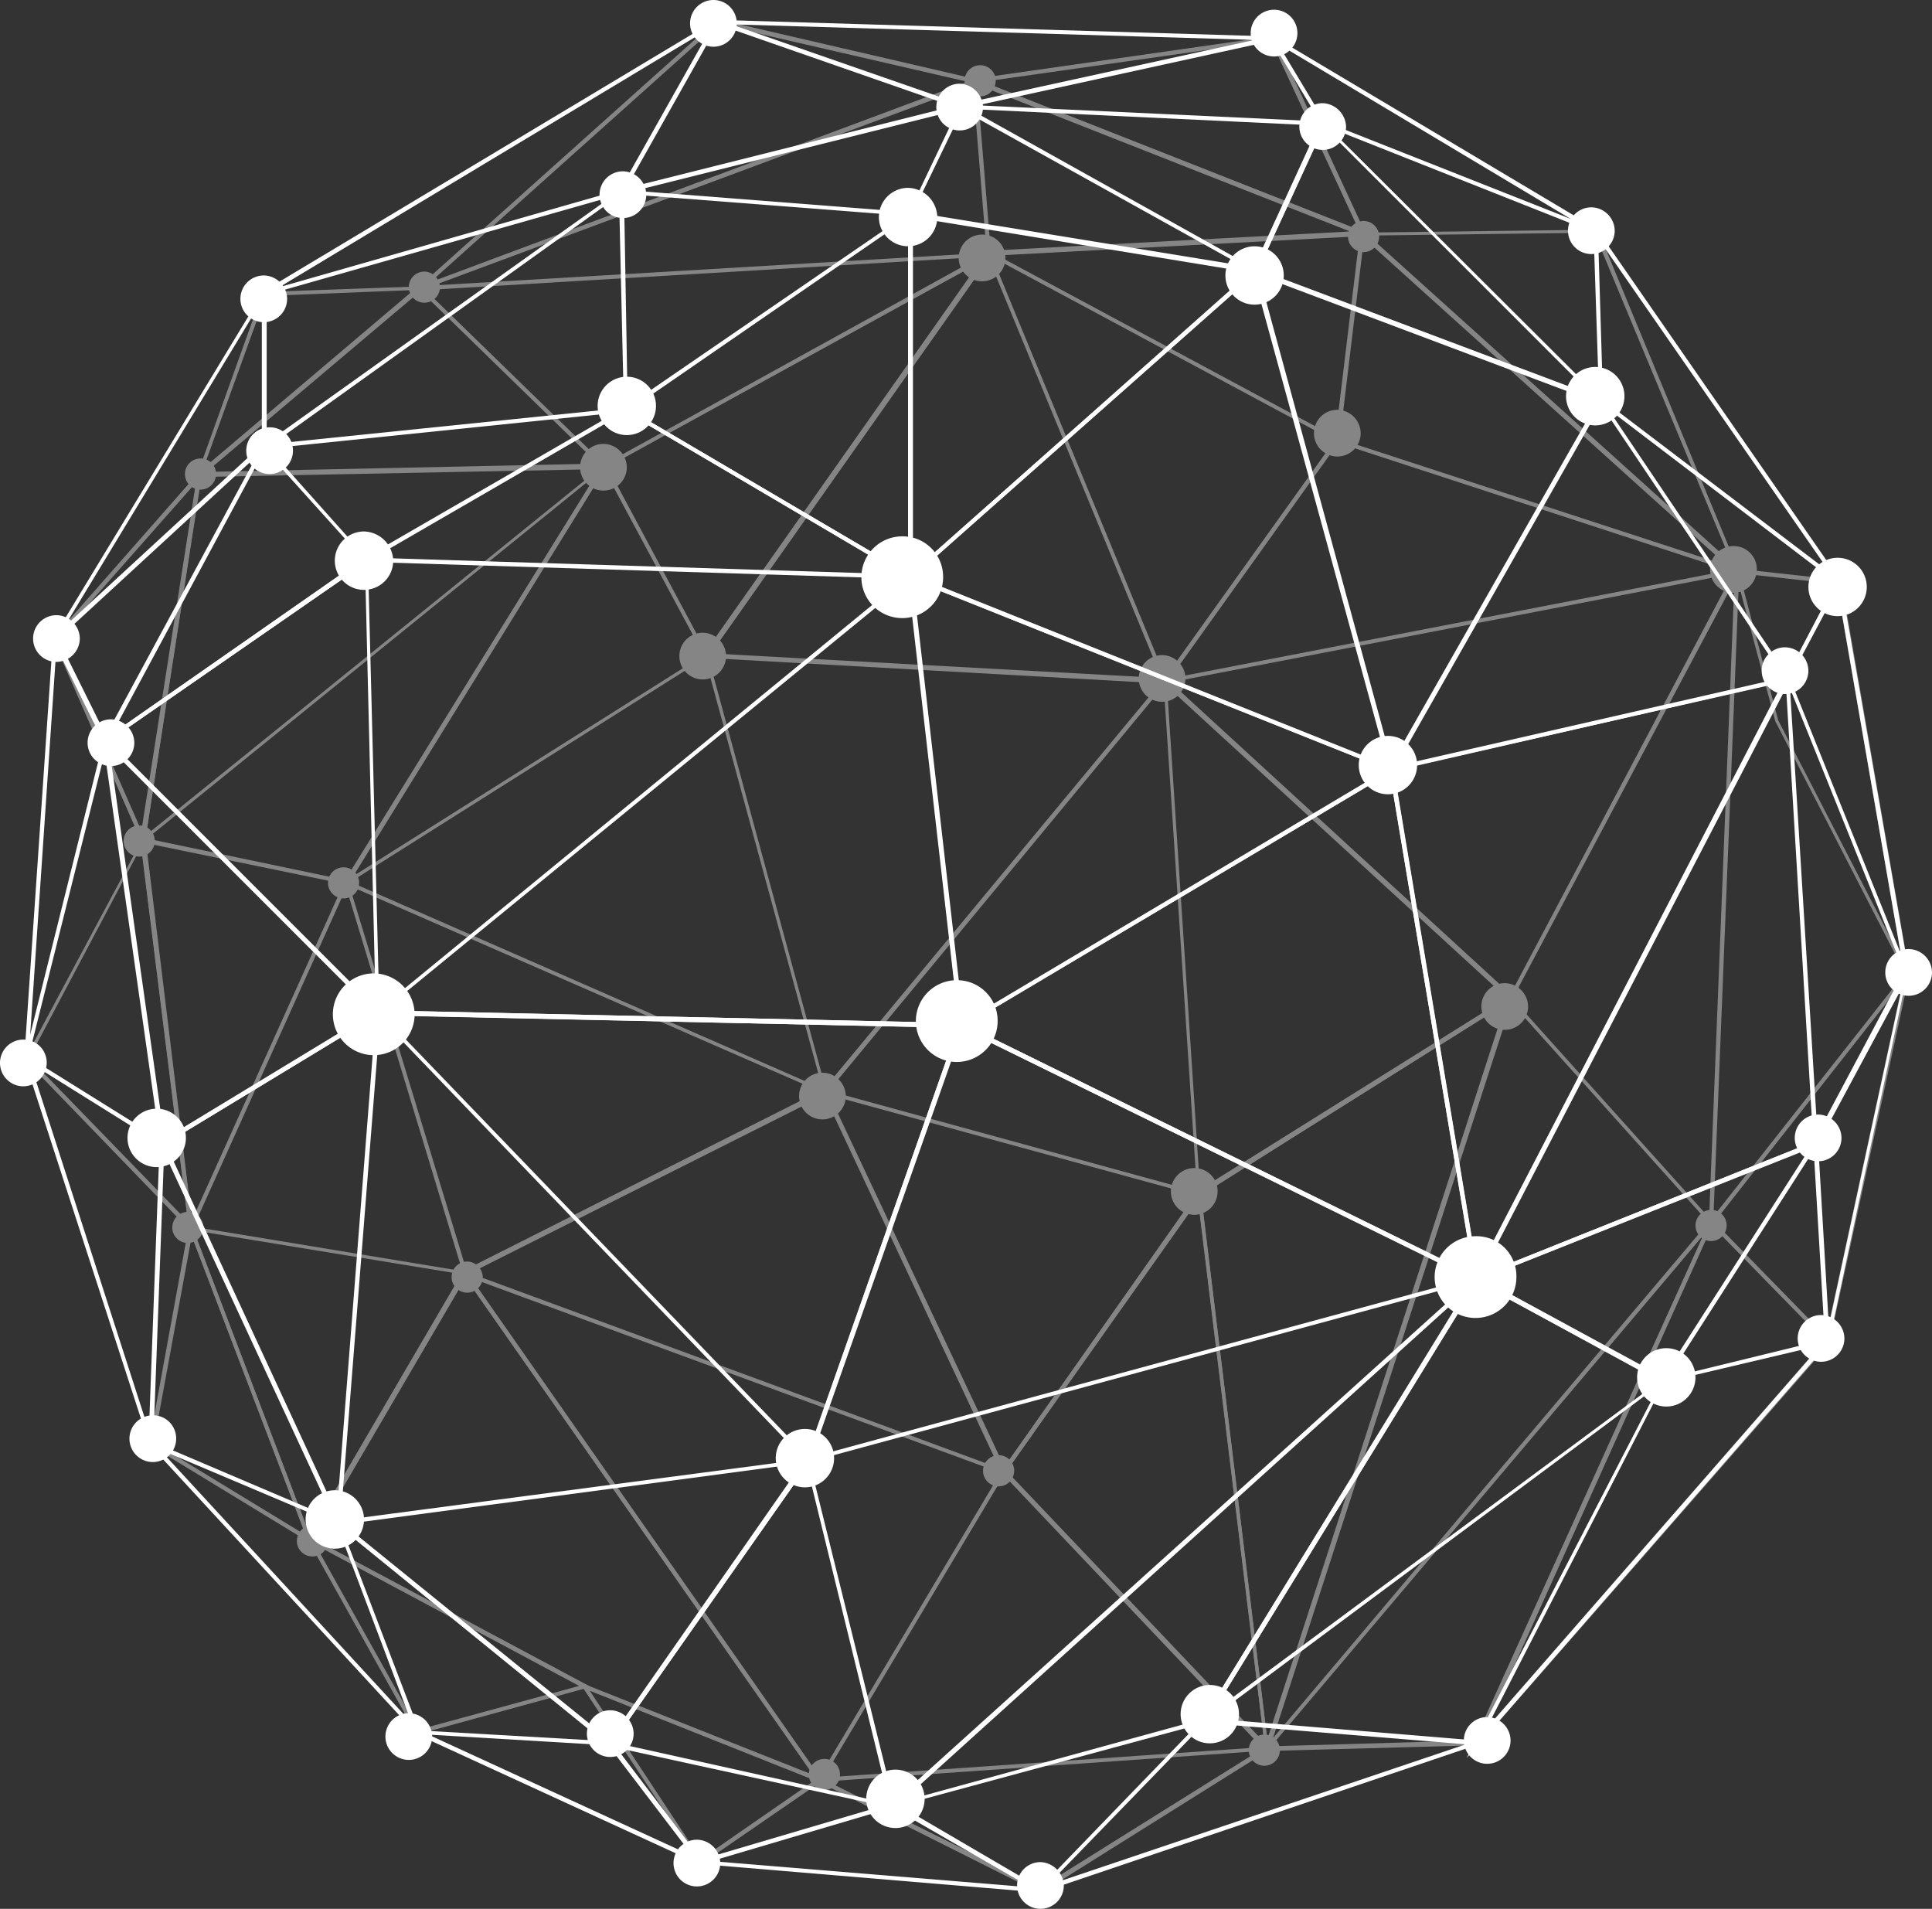 <svg viewBox="0 0 198.5 196.1" xmlns="http://www.w3.org/2000/svg"><rect x="0" y="0" width="198.5" height="196.1" fill="#333333" stroke="none"/><defs><style>.cls-1{opacity:0.4;}.cls-2{fill:white;}</style></defs><title>tcx-globe</title><g class="cls-1"><path class="cls-2" d="M42.2,30.2,73.7,2h.1L101,8.3l-.7.3ZM73.8,2.5,44.2,29,99.4,8.4Z"/><path class="cls-2" d="M140.5,24.4l-.5-.2L99.4,8.2l31.5-4.5,9.6,20.7ZM101,8.4l38.6,15.2-9-19.4L101,8.4Z"/><path class="cls-2" d="M179,59.5,139.5,23.9l24.6-.3.1.1L179,59.5ZM140.6,24.2l37.3,33.6L163.8,23.9Z"/><path class="cls-2" d="M196.4,101.3l-14-27.2-4.2-15.7,11,1.2v.2ZM178.7,58.9l4,15.1,12.7,24.6L188.7,60Z"/><path class="cls-2" d="M187.9,138.2l-12.3-12.6.1-.2,20.7-26.3-.2.9-8.3,38.2Zm-11.8-12.6,11.5,11.8,7.9-36.5Z"/><path class="cls-2" d="M150.9,180.4l24.9-55.2,12.3,12.6-.1.2Zm25-54.5-23.4,51.9,35-40.1-11.6-11.8Z"/><path class="cls-2" d="M129.7,179.9l.3-.4,46.7-55.3-24.8,55.1h-.1l-22.1.6Zm45.3-53-44.4,52.5,20.9-.6L175,126.9Z"/><path class="cls-2" d="M106.9,194.5,83.4,182.7l47.6-3.3ZM85,183l21.9,10.9,22.4-14L85,183Z"/><path class="cls-2" d="M71.9,191.6l-.1-.2L59.5,172.8l25.2,10ZM60.6,173.7,72,191l11.7-8.1Z"/><path class="cls-2" d="m42.8 178.2-11.5-20.6l29.4 15.7-17.9 4.9zm-10.4-19.5l10.6 19 16.5-4.5z"/><path class="cls-2" d="m32.2 158.7-16.9-10.3l4.2-23zm-16.4-10.5l15.6 9.5-11.7-30.7z"/><path class="cls-2" d="M19.9,126.8l-17.4-18,.1-.1,12.3-23ZM3,108.7l16.3,16.8L14.5,87Z"/><path class="cls-2" d="M14.8,87.1,5.4,65.6l.1-.1L20.8,48.1ZM5.9,65.7l8.7,19.8,5.6-36Z"/><path class="cls-2" d="M20,49.5,27,30l16.8-.6Zm7.3-19.1L20.9,48.1,42.5,29.8Z"/><path class="cls-2" d="M101.4,26.3,99.9,8,141,24.2Zm-1-17.6,1.4,17.2,37.2-2Z"/><path class="cls-2" d="M62,48.2l-.1-.1L42.7,29.4h.5l59.4-3.5ZM43.7,29.8,62.1,47.7l38.6-21.3Z"/><path class="cls-2" d="M14.3,86.8l6-38.3,42.4-.9ZM20.7,49,15,85.8,61.5,48.2Z"/><path class="cls-2" d="M19.5,126.9,14.4,86l21.5,4.5-.1.2ZM14.9,86.6l4.8,38.8L35.3,90.8Z"/><path class="cls-2" d="M34.9,91.3,62.1,47.4l10.7,20-.2.1Zm27.2-43L36.3,90l36-22.7Z"/><path class="cls-2" d="M120,70.2,72.1,67.5l.2-.3,29.3-41.6L120,70.2Zm-47-3,46.4,2.6L101.6,26.6Z"/><path class="cls-2" d="M137.6,45.6l-.3-.2L100.8,25.8l39.4-2.1V24l-2.6,21.6ZM102.4,26.2l34.8,18.7,2.5-20.7Z"/><path class="cls-2" d="m119.2 70.3 18.1-25.3l42 13.7zm18.3-24.8l-17.3 24.2 57.4-11.1-40.1-13.1z"/><path class="cls-2" d="M176,126.1l-21.1-23.5.1-.1,23.7-44.8v1L176,126.1Zm-20.6-23.5,20.2,22.5,2.6-65.4Z"/><path class="cls-2" d="M123,123v-.4l-3.5-53.2,36.1,33.1-.2.2L123,123Zm-3.1-52.5,3.4,51.7,31.5-19.7-34.9-32Z"/><path class="cls-2" d="M84.7,112.6l-.1-.4L72.3,67.1h.3l47.6,2.6L84.7,112.6Zm-11.9-45,12,44.1,34.4-41.5Z"/><path class="cls-2" d="M47.7,131.1l-.1-.2L35.3,90.3l50,21.9ZM35.9,91l12,39.4,36.3-18.3Z"/><path class="cls-2" d="M103.1,151.6l-.2-.3L84.4,111.9l.5.1,38.7,10.6-.2.3-20.3,28.7ZM85.2,112.5l18,38.2,19.7-27.9Z"/><path class="cls-2" d="M130.1,180.7,123,122.6l.1-.1,32.5-20.4-.2.6-25.3,78Zm-6.7-57.9,6.8,55.9,24.5-75.6-31.3,19.7Z"/><path class="cls-2" d="M130.4,180.3l-27.6-29.1.1-.1,20.4-29,.1.6Zm-27-29.2L129.9,179l-6.8-55.8-19.7,27.9Z"/><path class="cls-2" d="M84.2,183.3,84,183,47.2,130.4l56.2,20.7-.1.2-19.1,32Zm-35.8-52,35.8,51.2,18.6-31.2Z"/><path class="cls-2" d="M31.8,158.7,19.3,125.9l.4.1,28.5,4.7-.2.3ZM19.9,126.4l11.9,31.2,15.6-26.7Z"/><path class="cls-2" d="m33.7 158.3a1.6 1.6 0 1 1 -1.6 -1.6 1.58 1.58 0 0 1 1.6 1.6z"/><path class="cls-2" d="m131.5 179.8a1.6 1.6 0 1 1 -1.6 -1.6 1.58 1.58 0 0 1 1.6 1.6z"/><path class="cls-2" d="m104.2 151.1a1.6 1.6 0 1 1 -1.6 -1.6 1.58 1.58 0 0 1 1.6 1.6z"/><path class="cls-2" d="m177.4 125.9a1.6 1.6 0 1 1 -1.6 -1.6 1.58 1.58 0 0 1 1.6 1.6z"/><circle class="cls-2" cx="35.3" cy="90.7" r="1.6"/><path class="cls-2" d="m45.2 29.5a1.6 1.6 0 1 1 -1.6 -1.6 1.64 1.64 0 0 1 1.6 1.6z"/><circle class="cls-2" cx="140.1" cy="24.3" r="1.6"/><path class="cls-2" d="m102.3 8.3a1.6 1.6 0 1 1 -1.6 -1.6 1.58 1.58 0 0 1 1.6 1.6z"/><path class="cls-2" d="m15.9 86.4a1.6 1.6 0 1 1 -1.6 -1.6 1.58 1.58 0 0 1 1.6 1.6z"/><path class="cls-2" d="m22.2 48.7a1.6 1.6 0 1 1 -1.6 -1.6 1.58 1.58 0 0 1 1.6 1.6z"/><path class="cls-2" d="m49.6 131.2a1.6 1.6 0 1 1 -1.6 -1.6 1.64 1.64 0 0 1 1.6 1.6z"/><circle class="cls-2" cx="19.3" cy="126.1" r="1.6"/><path class="cls-2" d="m86.3 182.3a1.6 1.6 0 1 1 -1.6 -1.6 1.58 1.58 0 0 1 1.6 1.6z"/><path class="cls-2" d="m125.1 122.4a2.4 2.4 0 1 1 -2.4 -2.4 2.37 2.37 0 0 1 2.4 2.4z"/><path class="cls-2" d="m86.9 112.6a2.4 2.4 0 1 1 -2.4 -2.4 2.43 2.43 0 0 1 2.4 2.4z"/><path class="cls-2" d="m139.8 44.5a2.4 2.4 0 1 1 -2.4 -2.4 2.43 2.43 0 0 1 2.4 2.4z"/><path class="cls-2" d="m74.6 67.4a2.4 2.4 0 1 1 -2.4 -2.4 2.43 2.43 0 0 1 2.4 2.4z"/><path class="cls-2" d="M64.4,48A2.4,2.4,0,1,1,62,45.6,2.43,2.43,0,0,1,64.4,48Z"/><path class="cls-2" d="m157 103.4a2.4 2.4 0 1 1 -2.4 -2.4 2.43 2.43 0 0 1 2.4 2.4z"/><path class="cls-2" d="m180.5 58.5a2.4 2.4 0 1 1 -2.4 -2.4 2.37 2.37 0 0 1 2.4 2.4z"/><path class="cls-2" d="m121.8 69.7a2.4 2.4 0 1 1 -2.4 -2.4 2.43 2.43 0 0 1 2.4 2.4z"/><path class="cls-2" d="m103.3 26.5a2.4 2.4 0 1 1 -2.4 -2.4 2.37 2.37 0 0 1 2.4 2.4z"/></g><path class="cls-2" d="M98.7,11.2,72.3,2l60.2,1.8ZM75.1,2.5l23.6,8.2,30.2-6.6Z"/><path class="cls-2" d="M163.8,23.9l-28-11.1-5.7-9.5L164,23.5l-.2.4ZM136.1,12.5l25.3,10-30.1-18Z"/><path class="cls-2" d="M25.6,30.8,74.3,1.6,64,19.9h-.1Zm47.5-28L28.7,29.5l35-10Z"/><path class="cls-2" d="M189.9,60.8,164.3,41.3v-.1L163.7,23l.4.6,25.8,37.2ZM164.7,41.1,188,58.8,164.2,24.5Z"/><path class="cls-2" d="M4.7,66.8,27.4,29.4V46h-.1ZM26.9,30.9,6.6,64.4,26.9,45.7Z"/><path class="cls-2" d="M196.5,102l-13-32.3v-.1L189,59.1ZM183.9,69.7,195.3,98l-6.5-37.5Z"/><path class="cls-2" d="M2.9,108.7l-.4-.1,3-43.9L11.1,76ZM5.8,66.5,3.1,106.3l7.5-30.1Z"/><path class="cls-2" d="M187.6,139.4l-1.3-22v-.1l10-18.8Zm-.8-21.9,1.1,18.7,7.5-34.7Z"/><path class="cls-2" d="M15.7,149.5,2.3,108.2l14.6,9.1v.1ZM3.1,109.2,15.3,147l1.1-29.5Z"/><path class="cls-2" d="M150.7,180.6l20.1-38.9,17.6-4.3-37.7,43.2ZM171,142l-18.3,35.6,34.4-39.4L171,142Z"/><path class="cls-2" d="m43.5 178.9-28.8-31.2l20.2 8.6v0.1l8.6 22.5zm-27.1-30l25.9 28.1-7.7-20.4-18.2-7.7z"/><path class="cls-2" d="M106.1,194.7l17.6-18.2h.1l29,2.4-46.7,15.8ZM123.8,177l-16.2,16.7,43-14.5Z"/><path class="cls-2" d="M72.7,191.9,41.8,177.7l21,1.2.1.1ZM44,178.2l27.2,12.5-8.7-11.4Z"/><path class="cls-2" d="M107.8,194.5l-37-3.1,21-6.2h.1Zm-34.7-3.3,32.8,2.7-14.2-8.2Z"/><path class="cls-2" d="m129.1 28.1-31.3-17.4l38.5 1.8zm-29.5-16.9l29.2 16.3 6.7-14.6-35.9-1.7z"/><path class="cls-2" d="m93.6 22.2h-0.1l-31-2.4 36.7-9.2-5.6 11.6zm-28.4-2.6l28.2 2.2 5-10.5z"/><path class="cls-2" d="M26.4,46.2,64.1,19.3l.4,23h-.2ZM63.6,20.1,28,45.6l36.1-3.7Z"/><path class="cls-2" d="M10.2,76.8,27.1,45.5,37.9,57.6Zm17-30.6L11.5,75.4l25.8-18Z"/><path class="cls-2" d="M93.7,59.6l-.3-.2L63.9,42.1l.3-.2L93.8,21.6v38Zm-29-17.5L93.3,58.9V22.4Z"/><path class="cls-2" d="M93.3,59.7v-38l36.2,5.9-.3.3Zm.4-37.4V58.8L128.5,28Z"/><path class="cls-2" d="M165.3,41.8,128.6,28l.1-.2,7.1-15.4.2.2,29.3,29.2Zm-36-14.1,34.3,12.9L136,13Z"/><path class="cls-2" d="M143.3,79.4l-.4-.2L93.1,59.3l.3-.2,35.7-31.7.1.3,14.1,51.7ZM93.9,59.2l48.7,19.5L128.8,28.3Z"/><path class="cls-2" d="M98.6,105.7,93.3,58.9,143.5,79,98.6,105.7ZM93.8,59.6,99,105l43.6-25.9L93.8,59.6Z"/><path class="cls-2" d="M94.3,59.5,36.8,57.7,64.3,41.8l.1.1ZM38.4,57.3,92.6,59,64.3,42.3Z"/><path class="cls-2" d="M99,105.6l-60.8-1.3.5-.4,55-45.1v.4L99,105.6Zm-59.6-1.8,59.1,1.3L93.3,59.7Z"/><path class="cls-2" d="M39,104.6,10.5,76.1l27.3-19v.4ZM11.2,76.1l27.4,27.4L37.5,57.9Z"/><path class="cls-2" d="m16.5 117.8l-6-42.3 28.6 28.6zm-5.3-41.1 5.7 40.3l21.6-13.1z"/><path class="cls-2" d="M34.9,157.3,16.4,117.4l.2-.1,22.5-13.6v.4l-4.2,53.2ZM17,117.5l17.6,38,4-51.1L17,117.5Z"/><path class="cls-2" d="M83.1,150.4,38.3,103.8h.5L99,105.1l-.1.3-15.8,45ZM39.3,104.3l43.6,45.3,15.5-44Z"/><path class="cls-2" d="M152,131.8l-.4-.2L98.3,105.4l.3-.2,44.5-26.5.1.3,8.8,52.8ZM99.2,105.3,151.4,131l-8.6-51.6Z"/><path class="cls-2" d="M82.7,150.3,98.6,105l.2.1,53.5,26.3Zm16.2-44.6-15.5,44,67.7-18.4Z"/><path class="cls-2" d="M62.7,179.4l-.2-.1-28.3-23,49.3-6.5-.3.4L62.7,179.4ZM35.3,156.6l27.4,22.2,19.9-28.5Z"/><path class="cls-2" d="M92,185.8l-29.8-6.5L83,149.5ZM63,179l28.4,6.3-8.5-34.7Z"/><path class="cls-2" d="M90.9,185.9l.7-.6,61.1-55.1L123.9,177h-.1l-32.9,8.9Zm59.8-53.3L92.6,185.1l31-8.5,27.1-44Z"/><path class="cls-2" d="M123,177.6l.6-1,28-45.6.2.1,19.5,10.6-.3.2-48,35.7Zm28.8-45.9-27.2,44.2,45.9-34-18.7-10.2Z"/><path class="cls-2" d="M171,142.1l-19.8-10.7.4-.2L187.1,117,171,142.1Zm-18.8-10.7,18.6,10.2L186,117.9Z"/><path class="cls-2" d="M151.6,132.1l-8.9-53.2h.2l41.2-9.4-.2.4Zm-8.4-52.9,8.6,51.5L183.3,70l-40.1,9.2Z"/><path class="cls-2" d="M142.5,79.3l.2-.4,21.7-38.1L184,69.9Zm22-37.7L143.4,78.7l39.9-9.1Z"/><path class="cls-2" d="M151.2,131.8l32.6-62.9,3,48.7-.1.1-35.5,14.1Zm32.3-61.3L152.1,131l34.2-13.7Z"/><circle class="cls-2" cx="188.8" cy="60.3" r="3"/><circle class="cls-2" cx="142.6" cy="78.6" r="3"/><path class="cls-2" d="m166.9 40.7a3 3 0 1 1 -3 -3 3 3 0 0 1 3 3z"/><circle class="cls-2" cx="64.4" cy="41.7" r="3"/><path class="cls-2" d="m40.4 57.6a3 3 0 1 1 -3 -3 3.08 3.08 0 0 1 3 3z"/><path class="cls-2" d="m96.3 22.3a3 3 0 1 1 -3 -3 3.07 3.07 0 0 1 3 3z"/><circle class="cls-2" cx="128.9" cy="28.3" r="3"/><path class="cls-2" d="M138.3,13a2.4,2.4,0,1,1-2.4-2.4A2.5,2.5,0,0,1,138.3,13Z"/><path class="cls-2" d="M133.3,3.4a2.4,2.4,0,0,1-4.8,0,2.4,2.4,0,0,1,4.8,0Z"/><path class="cls-2" d="M101,11a2.4,2.4,0,1,1-2.4-2.4A2.5,2.5,0,0,1,101,11Z"/><path class="cls-2" d="M75.7,2.4a2.4,2.4,0,0,1-4.8,0,2.4,2.4,0,0,1,4.8,0Z"/><path class="cls-2" d="m29.5 30.7a2.4 2.4 0 1 1 -2.4 -2.4 2.43 2.43 0 0 1 2.4 2.4z"/><path class="cls-2" d="m30.1 46.3a2.4 2.4 0 1 1 -2.4 -2.4 2.37 2.37 0 0 1 2.4 2.4z"/><path class="cls-2" d="m13.8 76.3a2.4 2.4 0 1 1 -2.4 -2.4 2.43 2.43 0 0 1 2.4 2.4z"/><path class="cls-2" d="m18.1 147.8a2.4 2.4 0 1 1 -2.4 -2.4 2.37 2.37 0 0 1 2.4 2.4z"/><path class="cls-2" d="m44.4 178.4a2.4 2.4 0 1 1 -2.4 -2.4 2.43 2.43 0 0 1 2.4 2.4z"/><path class="cls-2" d="M74,191.4a2.4,2.4,0,1,1-2.4-2.4A2.43,2.43,0,0,1,74,191.4Z"/><path class="cls-2" d="m109.3 193.7a2.4 2.4 0 1 1 -2.4 -2.4 2.5 2.5 0 0 1 2.4 2.4z"/><path class="cls-2" d="m155.2 178.8a2.4 2.4 0 1 1 -2.4 -2.4 2.43 2.43 0 0 1 2.4 2.4z"/><path class="cls-2" d="m189.5 137.5a2.4 2.4 0 1 1 -2.4 -2.4 2.43 2.43 0 0 1 2.4 2.4z"/><path class="cls-2" d="m189.2 116.9a2.4 2.4 0 1 1 -2.4 -2.4 2.43 2.43 0 0 1 2.4 2.4z"/><path class="cls-2" d="m198.5 99.9a2.4 2.4 0 1 1 -2.4 -2.4 2.43 2.43 0 0 1 2.4 2.4z"/><path class="cls-2" d="m185.8 68.9a2.4 2.4 0 1 1 -2.4 -2.4 2.43 2.43 0 0 1 2.4 2.4z"/><path class="cls-2" d="m165.9 23.7a2.4 2.4 0 1 1 -2.4 -2.4 2.43 2.43 0 0 1 2.4 2.4z"/><path class="cls-2" d="m65.1 178.1a2.4 2.4 0 1 1 -2.4 -2.4 2.43 2.43 0 0 1 2.4 2.4z"/><path class="cls-2" d="M66.4,20A2.4,2.4,0,1,1,64,17.6,2.43,2.43,0,0,1,66.4,20Z"/><path class="cls-2" d="M8.2,65.6A2.43,2.43,0,0,1,5.8,68a2.4,2.4,0,1,1,0-4.8A2.43,2.43,0,0,1,8.2,65.6Z"/><path class="cls-2" d="m4.8 109.2a2.43 2.43 0 0 1 -2.4 2.4 2.4 2.4 0 0 1 0 -4.8 2.37 2.37 0 0 1 2.4 2.4z"/><circle class="cls-2" cx="82.7" cy="149.8" r="3"/><path class="cls-2" d="m95 184.8a3 3 0 1 1 -3 -3 3 3 0 0 1 3 3z"/><circle class="cls-2" cx="124.3" cy="176.1" r="3"/><circle class="cls-2" cx="171.2" cy="141.5" r="3"/><path class="cls-2" d="m19.1 116.9a3 3 0 1 1 -3 -3 3 3 0 0 1 3 3z"/><path class="cls-2" d="m37.4 156.1a3 3 0 1 1 -3 -3 3 3 0 0 1 3 3z"/><path class="cls-2" d="m102.5 104.9a4.2 4.2 0 1 1 -4.2 -4.2 4.16 4.16 0 0 1 4.2 4.2z"/><path class="cls-2" d="m96.9 59.3a4.2 4.2 0 1 1 -4.2 -4.2 4.16 4.16 0 0 1 4.2 4.2z"/><path class="cls-2" d="m155.8 131.2a4.2 4.2 0 1 1 -4.2 -4.2 4.1 4.1 0 0 1 4.2 4.2z"/><path class="cls-2" d="m42.6 104.2a4.2 4.2 0 1 1 -4.2 -4.2 4.23 4.23 0 0 1 4.2 4.2z"/></svg>